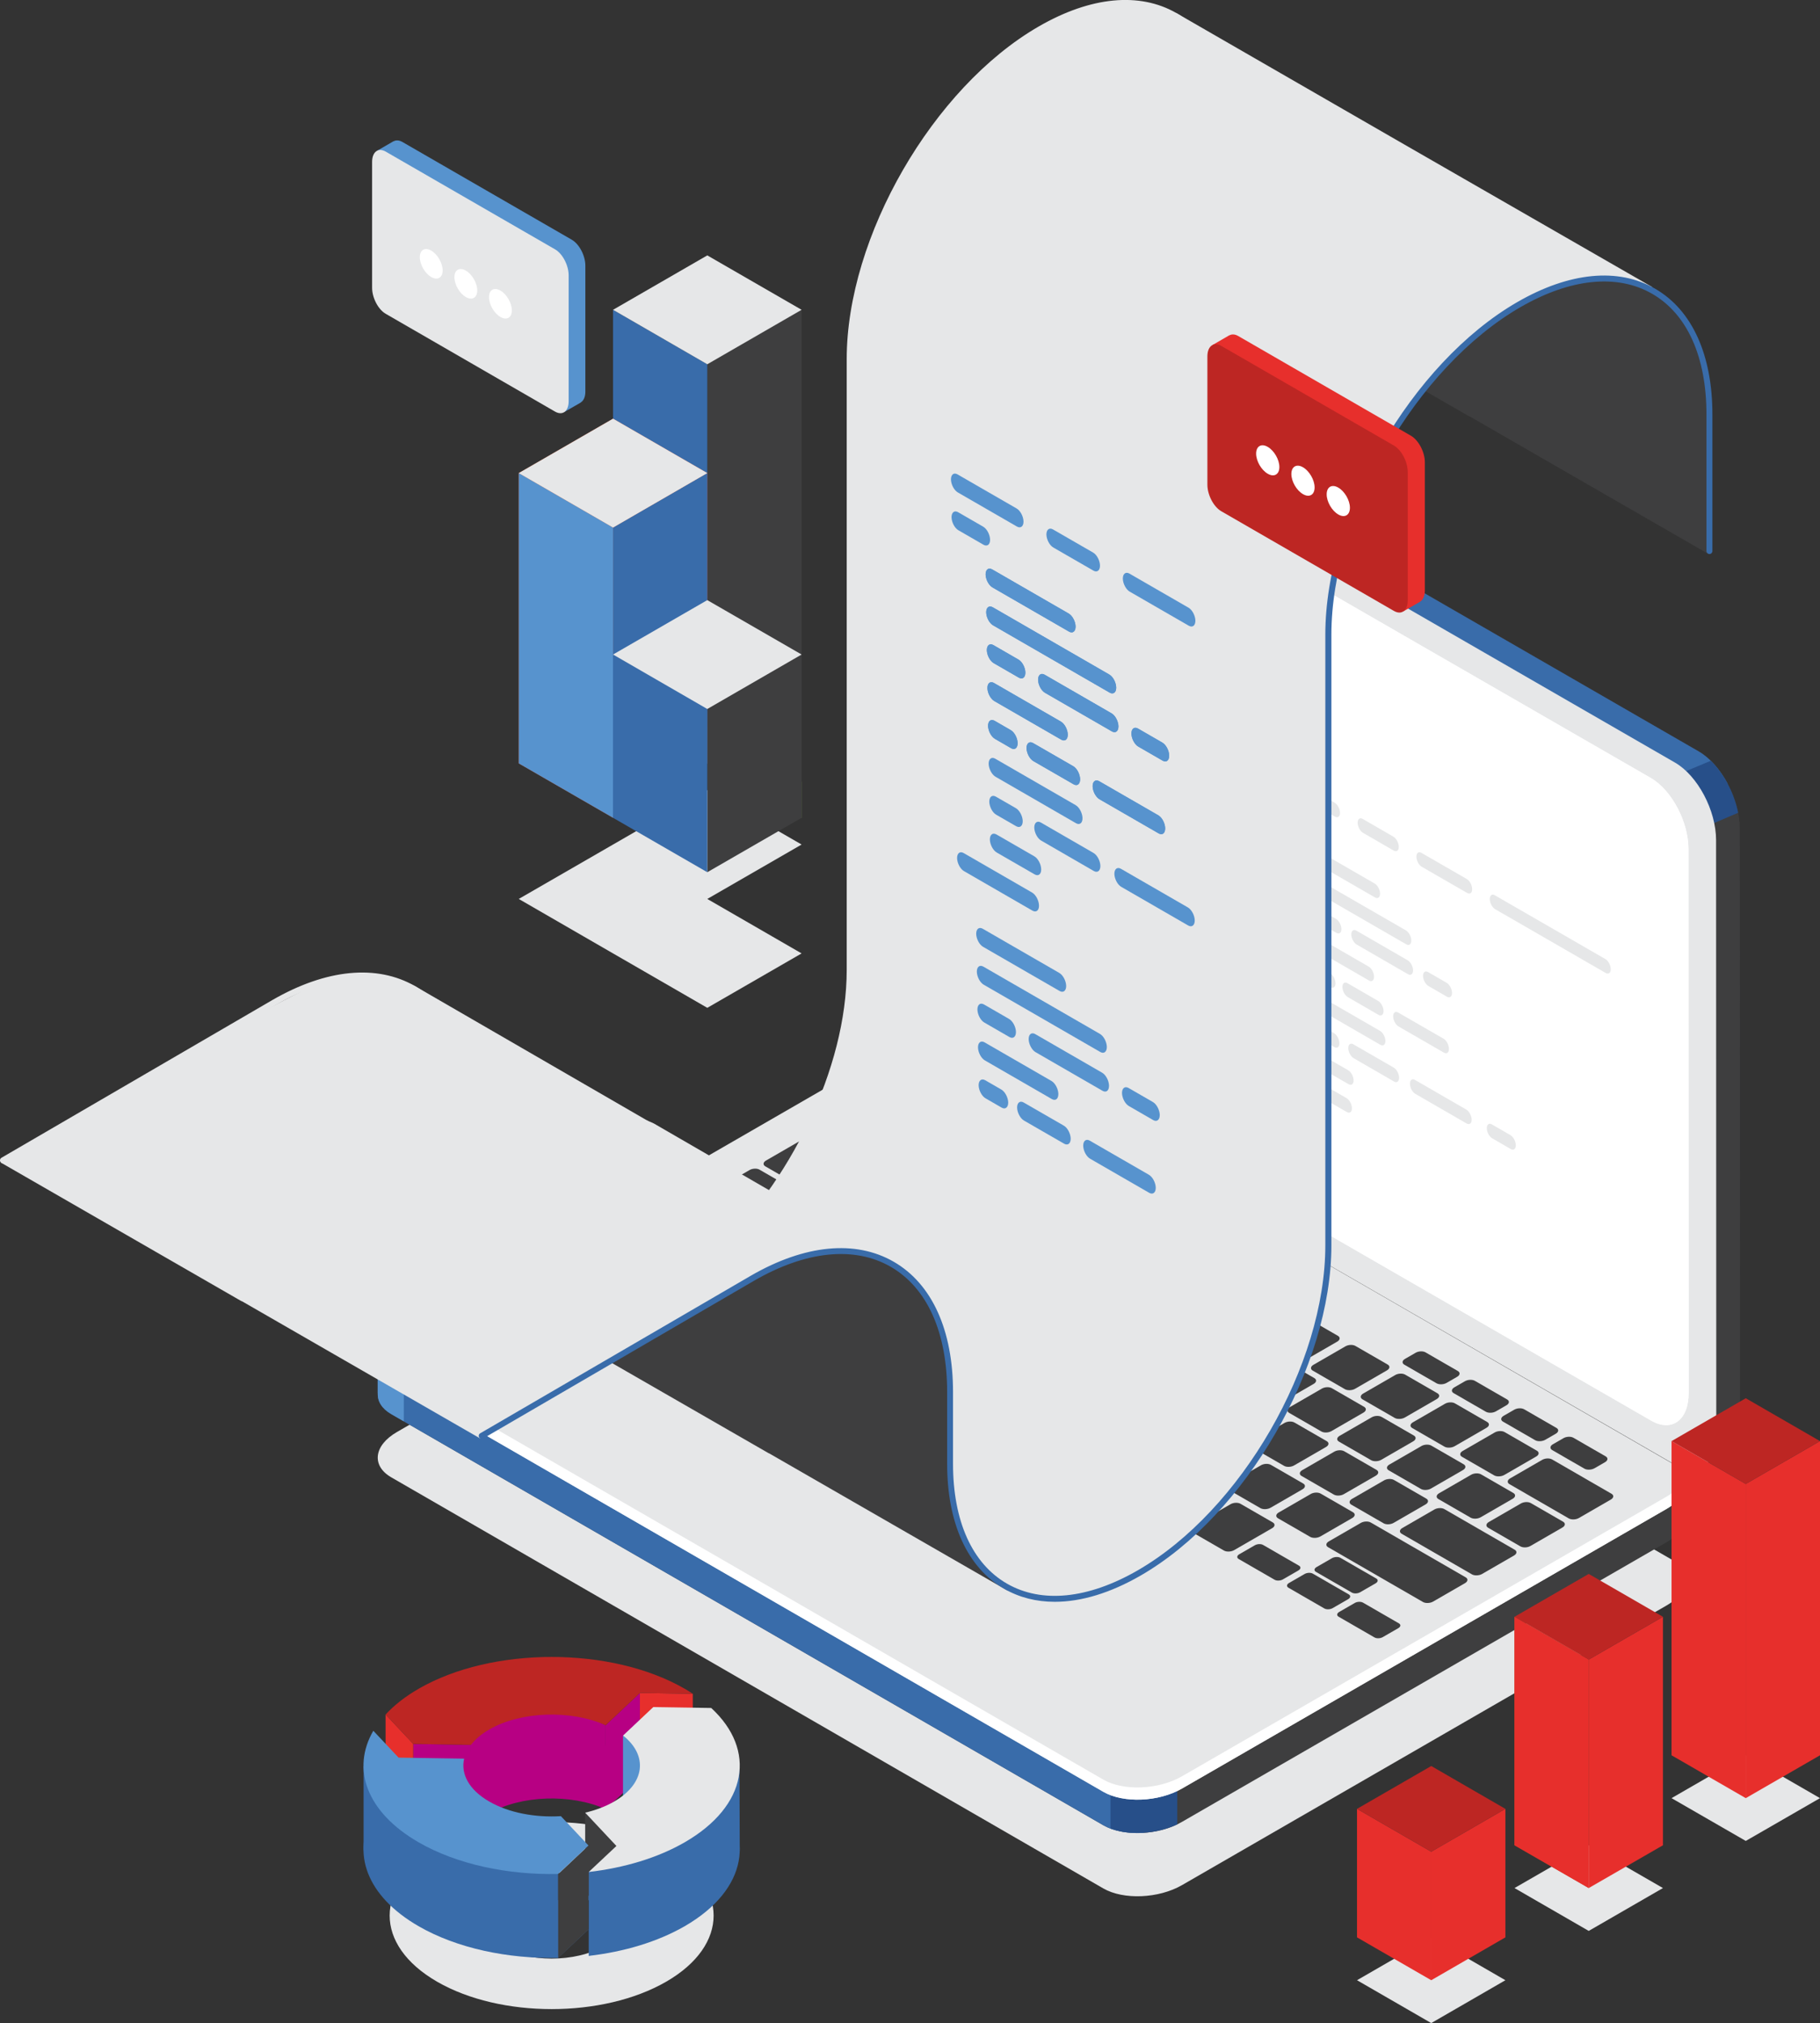<?xml version="1.0" encoding="utf-8"?>
<!-- Generator: Adobe Illustrator 24.0.3, SVG Export Plug-In . SVG Version: 6.00 Build 0)  -->
<svg version="1.1" id="_x2014_ÎÓÈ_x5F_1" xmlns="http://www.w3.org/2000/svg" xmlns:xlink="http://www.w3.org/1999/xlink"
	 x="0px" y="0px" viewBox="0 0 281.97 313.45" style="enable-background:new 0 0 281.97 313.45;" xml:space="preserve">
<rect x="0" y="0" width="281.97" height="313.45" fill="#333333" stroke="none"/>
<style type="text/css">
	.st0{fill:#E6E7E8;}
	.st1{fill:#3E3E3F;}
	.st2{fill:#396CAA;}
	.st3{fill:#95D359;}
	.st4{fill:#C13D1A;}
	.st5{fill:#DB5126;}
	.st6{fill:#EF602E;}
	.st7{fill:#5793CE;}
	.st8{fill:#274F89;}
	.st9{fill:#FFFFFF;}
	.st10{fill:#E72F2C;}
	.st11{fill:#BD2623;}
	.st12{fill:#B70083;}
</style>
<g>
	<g>
		<polygon class="st0" points="109.58,139.28 124.19,130.85 109.58,122.42 94.98,130.85 94.98,130.85 80.37,139.28 94.98,147.72 
			94.98,147.72 109.58,156.15 124.19,147.72 109.58,139.28 		"/>
		<polygon class="st1" points="109.58,118.28 109.58,56.44 124.19,48 124.19,109.85 		"/>
		<polygon class="st2" points="109.58,56.44 94.98,48 94.98,109.85 109.58,118.28 		"/>
		<polygon class="st0" points="124.19,48 109.58,39.57 94.98,48 109.58,56.44 		"/>
	</g>
	<g>
		<polygon class="st3" points="124.19,121.09 109.58,112.66 109.58,118.28 124.19,126.71 		"/>
	</g>
	<g>
		<polygon class="st4" points="94.98,126.71 94.98,81.74 109.58,73.3 109.58,118.28 		"/>
		<polygon class="st5" points="94.98,81.74 80.37,73.3 80.37,118.28 94.98,126.71 		"/>
		<polygon class="st6" points="109.58,73.3 94.98,64.87 80.37,73.3 94.98,81.74 		"/>
		<polygon class="st2" points="94.98,126.71 94.98,81.74 109.58,73.3 109.58,118.28 		"/>
		<polygon class="st7" points="94.98,81.74 80.37,73.3 80.37,118.28 94.98,126.71 		"/>
		<polygon class="st0" points="109.58,73.3 94.98,64.87 80.37,73.3 94.98,81.74 		"/>
	</g>
	<g>
		<polygon class="st1" points="109.58,135.14 109.58,109.85 124.19,101.41 124.19,126.71 		"/>
		<polygon class="st2" points="109.58,109.85 94.98,101.41 94.98,126.71 109.58,135.14 		"/>
		<polygon class="st0" points="124.19,101.41 109.58,92.98 94.98,101.41 109.58,109.85 		"/>
	</g>
</g>
<g>
	<g>
		<path class="st0" d="M170.94,292.59L60.63,228.9c-3.12-1.8-2.73-4.95,0.87-7.03l75.11-43.35c3.6-2.08,9.05-2.31,12.17-0.5
			L259.1,241.7c3.12,1.8,2.73,4.95-0.87,7.03l-75.11,43.35C179.51,294.16,174.06,294.39,170.94,292.59z"/>
		<g>
			<path class="st1" d="M263.18,116.42L151.05,51.74c-1.44-0.83-2.77-0.96-3.84-0.52l0-0.01l-0.18,0.09
				c-0.01,0.01-0.03,0.01-0.04,0.02l-3.65,1.72L147.3,55c0,0.07-0.01,0.14-0.01,0.22l0.03,92.1c0,4.61,2.85,9.99,6.37,12.02
				l109.14,62.96l0.62,5.14l3.99-1.9c1.31-0.77,2.14-2.51,2.14-5l-0.03-92.1C269.55,123.83,266.7,118.45,263.18,116.42z"/>
			<path class="st2" d="M263.18,116.42L151.05,51.74c-1.44-0.83-2.77-0.96-3.84-0.52l0-0.01l-0.18,0.09
				c-0.01,0.01-0.03,0.01-0.04,0.02l-3.65,1.72L147.3,55c0,0.07-0.01,0.14-0.01,0.22l0.02,60.7l51.03,40.32l69.29-34.87
				C266.48,119.24,264.91,117.42,263.18,116.42z"/>
			<path class="st8" d="M265.05,117.87l-10.99,4.62l8.3,6.39l6.93-2.95C268.69,122.91,267.09,119.86,265.05,117.87z"/>
			<path class="st0" d="M259.53,226.95L147.4,162.26c-3.52-2.03-6.37-7.41-6.37-12.02l-0.03-92.1c0-4.61,2.85-6.7,6.37-4.67
				l112.13,64.68c3.52,2.03,6.37,7.41,6.37,12.02l0.03,92.1C265.9,226.88,263.05,228.98,259.53,226.95z"/>
			<path class="st9" d="M255.8,220.1l-104.72-60.38c-3.22-1.86-5.83-6.78-5.83-11l-0.03-84.28c0-4.22,2.61-6.13,5.82-4.28
				l104.72,60.38c3.22,1.86,5.83,6.78,5.83,11l0.03,84.28C261.62,220.04,259.02,221.95,255.8,220.1z"/>
			<path class="st9" d="M255.8,220.1l-104.72-60.38c-3.22-1.86-5.83-6.78-5.83-11l-0.03-84.28c0-4.22,2.61-6.13,5.82-4.28
				l104.72,60.38c3.22,1.86,5.83,6.78,5.83,11l0.03,84.28C261.62,220.04,259.02,221.95,255.8,220.1z"/>
		</g>
		<path class="st1" d="M261.2,229.81l-15.08-1.99l-97.34-56.2c-3.12-1.8-8.57-1.58-12.17,0.5l-68.97,39.81l-9.12-1.2v5.17l0.01,0
			c-0.06,1.2,0.62,2.35,2.09,3.2l110.31,63.69c3.12,1.8,8.57,1.58,12.17-0.5l75.11-43.35c2.03-1.17,3.04-2.68,2.98-4.09l0,0V229.81z
			"/>
		<path class="st2" d="M188.07,194.3l-6.92-3.99h-76.03l-37.48,21.63l-9.12-1.2v5.17l0.01,0c-0.06,1.2,0.62,2.35,2.09,3.2
			l110.31,63.69c1.65,0.95,3.95,1.33,6.28,1.18L188.07,194.3z"/>
		<path class="st7" d="M62.57,211.26l-4.05-0.53v5.17l0.01,0c-0.06,1.2,0.62,2.35,2.09,3.2l1.94,1.12V211.26z"/>
		<path class="st8" d="M172.05,283.3c2.96,1.12,7.19,0.88,10.34-0.64v-11.54h-10.34V283.3z"/>
		<path class="st0" d="M170.94,277.62L60.63,213.93c-3.12-1.8-2.73-4.95,0.87-7.03l75.11-43.35c3.6-2.08,9.05-2.31,12.17-0.5
			l110.31,63.69c3.12,1.8,2.73,4.95-0.87,7.03l-75.11,43.35C179.51,279.19,174.06,279.42,170.94,277.62z"/>
		<path class="st9" d="M258.22,231.87l-75.11,43.35c-3.6,2.08-9.05,2.31-12.17,0.51L60.63,212.04c-1.02-0.59-1.66-1.33-1.94-2.12
			c-0.49,1.48,0.13,2.97,1.94,4.01l110.31,63.69c3.12,1.8,8.57,1.58,12.17-0.5l75.11-43.35c2.42-1.4,3.39-3.28,2.81-4.91
			C260.68,229.93,259.74,230.99,258.22,231.87z"/>
		<g>
			<path class="st1" d="M107.54,192.85l-4.99-2.88c-0.4-0.23-0.35-0.64,0.11-0.9l5.89-3.4c0.46-0.27,1.16-0.3,1.56-0.06l4.99,2.88
				c0.4,0.23,0.35,0.64-0.11,0.9l-5.89,3.4C108.64,193.05,107.94,193.08,107.54,192.85z"/>
			<path class="st1" d="M115.25,197.3l-4.99-2.88c-0.4-0.23-0.35-0.64,0.11-0.9l5.89-3.4c0.46-0.27,1.16-0.3,1.56-0.06l4.99,2.88
				c0.4,0.23,0.35,0.64-0.11,0.9l-5.89,3.4C116.35,197.5,115.65,197.53,115.25,197.3z"/>
			<path class="st1" d="M122.96,201.75l-4.99-2.88c-0.4-0.23-0.35-0.64,0.11-0.9l5.89-3.4c0.46-0.27,1.16-0.3,1.56-0.06l4.99,2.88
				c0.4,0.23,0.35,0.64-0.11,0.9l-5.89,3.4C124.06,201.95,123.36,201.98,122.96,201.75z"/>
			<path class="st1" d="M133.62,198.07l-4.99-2.88c-0.4-0.23-0.35-0.64,0.11-0.9l4.95-2.86c0.46-0.27,1.16-0.3,1.56-0.06l4.99,2.88
				c0.4,0.23,0.35,0.64-0.11,0.9l-4.95,2.86C134.72,198.27,134.02,198.3,133.62,198.07z"/>
			<path class="st1" d="M141.33,202.52l-4.99-2.88c-0.4-0.23-0.35-0.64,0.11-0.9l4.95-2.86c0.46-0.27,1.16-0.3,1.56-0.06l4.99,2.88
				c0.4,0.23,0.35,0.64-0.11,0.9l-4.95,2.86C142.43,202.72,141.73,202.75,141.33,202.52z"/>
			<path class="st1" d="M149.03,206.97l-4.99-2.88c-0.4-0.23-0.35-0.64,0.11-0.9l4.95-2.86c0.46-0.27,1.16-0.3,1.56-0.06l4.99,2.88
				c0.4,0.23,0.35,0.64-0.11,0.9l-4.95,2.86C150.14,207.17,149.44,207.2,149.03,206.97z"/>
			<path class="st1" d="M156.74,211.42l-4.99-2.88c-0.4-0.23-0.35-0.64,0.11-0.9l4.95-2.86c0.46-0.27,1.16-0.3,1.56-0.06l4.99,2.88
				c0.4,0.23,0.35,0.64-0.11,0.9l-4.95,2.86C157.84,211.62,157.14,211.65,156.74,211.42z"/>
			<path class="st1" d="M164.45,215.87l-4.99-2.88c-0.4-0.23-0.35-0.64,0.11-0.9l4.95-2.86c0.46-0.27,1.16-0.3,1.56-0.06l4.99,2.88
				c0.4,0.23,0.35,0.64-0.11,0.9l-4.95,2.86C165.55,216.07,164.85,216.1,164.45,215.87z"/>
			<path class="st1" d="M172.16,220.32l-4.99-2.88c-0.4-0.23-0.35-0.64,0.11-0.9l4.95-2.86c0.46-0.27,1.16-0.3,1.56-0.06l4.99,2.88
				c0.4,0.23,0.35,0.64-0.11,0.9l-4.95,2.86C173.26,220.52,172.56,220.55,172.16,220.32z"/>
			<path class="st1" d="M179.87,224.77l-4.99-2.88c-0.4-0.23-0.35-0.64,0.11-0.9l4.95-2.86c0.46-0.27,1.16-0.3,1.56-0.06l4.99,2.88
				c0.4,0.23,0.35,0.64-0.11,0.9l-4.95,2.86C180.97,224.97,180.27,225,179.87,224.77z"/>
			<path class="st1" d="M187.57,229.22l-4.99-2.88c-0.4-0.23-0.35-0.64,0.11-0.9l4.95-2.86c0.46-0.27,1.16-0.3,1.56-0.06l4.99,2.88
				c0.4,0.23,0.35,0.64-0.11,0.9l-4.95,2.86C188.67,229.42,187.97,229.45,187.57,229.22z"/>
			<path class="st1" d="M195.28,233.67l-4.99-2.88c-0.4-0.23-0.35-0.64,0.11-0.9l4.95-2.86c0.46-0.27,1.16-0.3,1.56-0.06l4.99,2.88
				c0.4,0.23,0.35,0.64-0.11,0.9l-4.95,2.86C196.38,233.87,195.68,233.9,195.28,233.67z"/>
			<path class="st1" d="M202.99,238.12l-4.99-2.88c-0.4-0.23-0.35-0.64,0.11-0.9l4.95-2.86c0.46-0.27,1.16-0.3,1.56-0.06l4.99,2.88
				c0.4,0.23,0.35,0.64-0.11,0.9l-4.95,2.86C204.09,238.32,203.39,238.35,202.99,238.12z"/>
			<path class="st2" d="M144.98,195.96l-4.99-2.88c-0.4-0.23-0.35-0.64,0.11-0.9l4.95-2.86c0.46-0.27,1.16-0.3,1.56-0.06l4.99,2.88
				c0.4,0.23,0.35,0.64-0.11,0.9l-4.95,2.86C146.08,196.17,145.38,196.19,144.98,195.96z"/>
			<path class="st2" d="M137.15,191.45l-4.99-2.88c-0.4-0.23-0.35-0.64,0.11-0.9l4.95-2.86c0.46-0.27,1.16-0.3,1.56-0.06l4.99,2.88
				c0.4,0.23,0.35,0.64-0.11,0.9l-4.95,2.86C138.25,191.65,137.55,191.68,137.15,191.45z"/>
			<path class="st1" d="M129.32,186.92l-10.75-6.21c-0.4-0.23-0.35-0.64,0.11-0.9l4.95-2.86c0.46-0.27,1.16-0.3,1.56-0.06
				l10.75,6.21c0.4,0.23,0.35,0.64-0.11,0.9l-4.95,2.86C130.42,187.13,129.72,187.15,129.32,186.92z"/>
			<path class="st1" d="M134.79,181.42l-8.72-5.04c-0.4-0.23-0.35-0.64,0.11-0.9l4.95-2.86c0.46-0.27,1.16-0.3,1.56-0.06l8.72,5.04
				c0.4,0.23,0.35,0.64-0.11,0.9l-4.95,2.86C135.9,181.62,135.2,181.65,134.79,181.42z"/>
			<path class="st2" d="M152.68,200.41l-4.99-2.88c-0.4-0.23-0.35-0.64,0.11-0.9l4.95-2.86c0.46-0.27,1.16-0.3,1.56-0.06l4.99,2.88
				c0.4,0.23,0.35,0.64-0.11,0.9l-4.95,2.86C153.78,200.62,153.08,200.64,152.68,200.41z"/>
			<path class="st1" d="M160.39,204.86l-4.99-2.88c-0.4-0.23-0.35-0.64,0.11-0.9l4.95-2.86c0.46-0.27,1.16-0.3,1.56-0.06l4.99,2.88
				c0.4,0.23,0.35,0.64-0.11,0.9l-4.95,2.86C161.49,205.07,160.79,205.1,160.39,204.86z"/>
			<path class="st1" d="M168.1,209.31l-4.99-2.88c-0.4-0.23-0.35-0.64,0.11-0.9l4.95-2.86c0.46-0.27,1.16-0.3,1.56-0.06l4.99,2.88
				c0.4,0.23,0.35,0.64-0.11,0.9l-4.95,2.86C169.2,209.52,168.5,209.55,168.1,209.31z"/>
			<path class="st1" d="M175.81,213.76l-4.99-2.88c-0.4-0.23-0.35-0.64,0.11-0.9l4.95-2.86c0.46-0.27,1.16-0.3,1.56-0.06l4.99,2.88
				c0.4,0.23,0.35,0.64-0.11,0.9l-4.95,2.86C176.91,213.97,176.21,214,175.81,213.76z"/>
			<path class="st1" d="M183.51,218.21l-4.99-2.88c-0.4-0.23-0.35-0.64,0.11-0.9l4.95-2.86c0.46-0.27,1.16-0.3,1.56-0.06l4.99,2.88
				c0.4,0.23,0.35,0.64-0.11,0.9l-4.95,2.86C184.62,218.42,183.92,218.45,183.51,218.21z"/>
			<path class="st1" d="M191.22,222.66l-4.99-2.88c-0.4-0.23-0.35-0.64,0.11-0.9l4.95-2.86c0.46-0.27,1.16-0.3,1.56-0.06l4.99,2.88
				c0.4,0.23,0.35,0.64-0.11,0.9l-4.95,2.86C192.32,222.87,191.62,222.9,191.22,222.66z"/>
			<path class="st1" d="M198.93,227.11l-4.99-2.88c-0.4-0.23-0.35-0.64,0.11-0.9l4.95-2.86c0.46-0.27,1.16-0.3,1.56-0.06l4.99,2.88
				c0.4,0.23,0.35,0.64-0.11,0.9l-4.95,2.86C200.03,227.32,199.33,227.35,198.93,227.11z"/>
			<path class="st1" d="M206.64,231.56l-4.99-2.88c-0.4-0.23-0.35-0.64,0.11-0.9l4.95-2.86c0.46-0.27,1.16-0.3,1.56-0.06l4.99,2.88
				c0.4,0.23,0.35,0.64-0.11,0.9l-4.95,2.86C207.74,231.77,207.04,231.8,206.64,231.56z"/>
			<path class="st1" d="M214.35,236.01l-4.99-2.88c-0.4-0.23-0.35-0.64,0.11-0.9l4.95-2.86c0.46-0.27,1.16-0.3,1.56-0.06l4.99,2.88
				c0.4,0.23,0.35,0.64-0.11,0.9l-4.95,2.86C215.45,236.22,214.75,236.25,214.35,236.01z"/>
			<path class="st1" d="M228.05,243.93l-10.89-6.29c-0.4-0.23-0.35-0.64,0.11-0.9l4.95-2.86c0.46-0.27,1.16-0.3,1.56-0.06
				l10.89,6.29c0.4,0.23,0.35,0.64-0.11,0.9l-4.95,2.86C229.15,244.13,228.45,244.16,228.05,243.93z"/>
			<path class="st1" d="M243.05,235.26l-9.19-5.31c-0.4-0.23-0.35-0.64,0.11-0.9l4.95-2.86c0.46-0.27,1.16-0.3,1.56-0.06l9.19,5.31
				c0.4,0.23,0.35,0.64-0.11,0.9l-4.95,2.86C244.16,235.46,243.46,235.49,243.05,235.26z"/>
			<path class="st1" d="M166.18,199.54l-4.99-2.88c-0.4-0.23-0.35-0.64,0.11-0.9l4.95-2.86c0.46-0.27,1.16-0.3,1.56-0.06l4.99,2.88
				c0.4,0.23,0.35,0.64-0.11,0.9l-4.95,2.86C167.28,199.75,166.58,199.77,166.18,199.54z"/>
			<path class="st1" d="M158.28,194.98l-4.99-2.88c-0.4-0.23-0.35-0.64,0.11-0.9l4.95-2.86c0.46-0.27,1.16-0.3,1.56-0.06l4.99,2.88
				c0.4,0.23,0.35,0.64-0.11,0.9l-4.95,2.86C159.38,195.18,158.68,195.21,158.28,194.98z"/>
			<path class="st2" d="M150.38,190.42l-4.99-2.88c-0.4-0.23-0.35-0.64,0.11-0.9l4.95-2.86c0.46-0.27,1.16-0.3,1.56-0.06l4.99,2.88
				c0.4,0.23,0.35,0.64-0.11,0.9l-4.95,2.86C151.48,190.62,150.78,190.65,150.38,190.42z"/>
			<path class="st1" d="M142.48,185.86l-4.99-2.88c-0.4-0.23-0.35-0.64,0.11-0.9l4.95-2.86c0.46-0.27,1.16-0.3,1.56-0.06l4.99,2.88
				c0.4,0.23,0.35,0.64-0.11,0.9l-4.95,2.86C143.58,186.06,142.88,186.09,142.48,185.86z"/>
			<path class="st1" d="M173.89,203.99l-4.99-2.88c-0.4-0.23-0.35-0.64,0.11-0.9l4.95-2.86c0.46-0.27,1.16-0.3,1.56-0.06l4.99,2.88
				c0.4,0.23,0.35,0.64-0.11,0.9l-4.95,2.86C174.99,204.2,174.29,204.22,173.89,203.99z"/>
			<path class="st1" d="M181.6,208.44l-4.99-2.88c-0.4-0.23-0.35-0.64,0.11-0.9l4.95-2.86c0.46-0.27,1.16-0.3,1.56-0.06l4.99,2.88
				c0.4,0.23,0.35,0.64-0.11,0.9l-4.95,2.86C182.7,208.65,182,208.67,181.6,208.44z"/>
			<path class="st1" d="M189.3,212.89l-4.99-2.88c-0.4-0.23-0.35-0.64,0.11-0.9l4.95-2.86c0.46-0.27,1.16-0.3,1.56-0.06l4.99,2.88
				c0.4,0.23,0.35,0.64-0.11,0.9l-4.95,2.86C190.41,213.1,189.71,213.12,189.3,212.89z"/>
			<path class="st1" d="M197.01,217.34l-4.99-2.88c-0.4-0.23-0.35-0.64,0.11-0.9l4.95-2.86c0.46-0.27,1.16-0.3,1.56-0.06l4.99,2.88
				c0.4,0.23,0.35,0.64-0.11,0.9l-4.95,2.86C198.11,217.55,197.41,217.57,197.01,217.34z"/>
			<path class="st1" d="M204.72,221.79l-4.99-2.88c-0.4-0.23-0.35-0.64,0.11-0.9l4.95-2.86c0.46-0.27,1.16-0.3,1.56-0.06l4.99,2.88
				c0.4,0.23,0.35,0.64-0.11,0.9l-4.95,2.86C205.82,222,205.12,222.02,204.72,221.79z"/>
			<path class="st1" d="M212.43,226.24l-4.99-2.88c-0.4-0.23-0.35-0.64,0.11-0.9l4.95-2.86c0.46-0.27,1.16-0.3,1.56-0.06l4.99,2.88
				c0.4,0.23,0.35,0.64-0.11,0.9l-4.95,2.86C213.53,226.45,212.83,226.47,212.43,226.24z"/>
			<path class="st1" d="M220.14,230.69l-4.99-2.88c-0.4-0.23-0.35-0.64,0.11-0.9l4.95-2.86c0.46-0.27,1.16-0.3,1.56-0.06l4.99,2.88
				c0.4,0.23,0.35,0.64-0.11,0.9l-4.95,2.86C221.24,230.9,220.54,230.92,220.14,230.69z"/>
			<path class="st1" d="M227.84,235.14l-4.99-2.88c-0.4-0.23-0.35-0.64,0.11-0.9l4.95-2.86c0.46-0.27,1.16-0.3,1.56-0.06l4.99,2.88
				c0.4,0.23,0.35,0.64-0.11,0.9l-4.95,2.86C228.94,235.35,228.24,235.37,227.84,235.14z"/>
			<path class="st1" d="M235.55,239.59l-4.99-2.88c-0.4-0.23-0.35-0.64,0.11-0.9l4.95-2.86c0.46-0.27,1.16-0.3,1.56-0.06l4.99,2.88
				c0.4,0.23,0.35,0.64-0.11,0.9l-4.95,2.86C236.65,239.8,235.95,239.82,235.55,239.59z"/>
			<path class="st1" d="M162.12,188.54l-4.99-2.88c-0.4-0.23-0.35-0.64,0.11-0.9l4.95-2.86c0.46-0.27,1.16-0.3,1.56-0.06l4.99,2.88
				c0.4,0.23,0.35,0.64-0.11,0.9l-4.95,2.86C163.22,188.74,162.52,188.77,162.12,188.54z"/>
			<path class="st1" d="M154.45,184.11l-4.99-2.88c-0.4-0.23-0.35-0.64,0.11-0.9l4.95-2.86c0.46-0.27,1.16-0.3,1.56-0.06l4.99,2.88
				c0.4,0.23,0.35,0.64-0.11,0.9l-4.95,2.86C155.55,184.31,154.85,184.34,154.45,184.11z"/>
			<path class="st1" d="M146.78,179.68l-4.99-2.88c-0.4-0.23-0.35-0.64,0.11-0.9l4.95-2.86c0.46-0.27,1.16-0.3,1.56-0.06l4.99,2.88
				c0.4,0.23,0.35,0.64-0.11,0.9l-4.95,2.86C147.88,179.88,147.18,179.91,146.78,179.68z"/>
			<path class="st1" d="M139.11,175.25l-4.99-2.88c-0.4-0.23-0.35-0.64,0.11-0.9l4.95-2.86c0.46-0.27,1.16-0.3,1.56-0.06l4.99,2.88
				c0.4,0.23,0.35,0.64-0.11,0.9l-4.95,2.86C140.22,175.45,139.52,175.48,139.11,175.25z"/>
			<path class="st1" d="M147,170.7l-4.99-2.88c-0.4-0.23-0.35-0.64,0.11-0.9l1.63-0.94c0.46-0.27,1.16-0.3,1.56-0.06l4.99,2.88
				c0.4,0.23,0.35,0.64-0.11,0.9l-1.63,0.94C148.1,170.9,147.4,170.93,147,170.7z"/>
			<path class="st1" d="M157.01,176.48l-4.99-2.88c-0.4-0.23-0.35-0.64,0.11-0.9l1.63-0.94c0.46-0.27,1.16-0.3,1.56-0.06l4.99,2.88
				c0.4,0.23,0.35,0.64-0.11,0.9l-1.63,0.94C158.11,176.68,157.41,176.71,157.01,176.48z"/>
			<path class="st1" d="M164.65,180.89l-4.99-2.88c-0.4-0.23-0.35-0.64,0.11-0.9l1.63-0.94c0.46-0.27,1.16-0.3,1.56-0.06l4.99,2.88
				c0.4,0.23,0.35,0.64-0.11,0.9l-1.63,0.94C165.75,181.09,165.05,181.12,164.65,180.89z"/>
			<path class="st1" d="M172.28,185.3l-4.99-2.88c-0.4-0.23-0.35-0.64,0.11-0.9l1.63-0.94c0.46-0.27,1.16-0.3,1.56-0.06l4.99,2.88
				c0.4,0.23,0.35,0.64-0.11,0.9l-1.63,0.94C173.39,185.5,172.69,185.53,172.28,185.3z"/>
			<path class="st1" d="M179.92,189.71l-4.99-2.88c-0.4-0.23-0.35-0.64,0.11-0.9l1.63-0.94c0.46-0.27,1.16-0.3,1.56-0.06l4.99,2.88
				c0.4,0.23,0.35,0.64-0.11,0.9l-1.63,0.94C181.02,189.91,180.32,189.94,179.92,189.71z"/>
			<path class="st1" d="M222.56,214.32l-4.99-2.88c-0.4-0.23-0.35-0.64,0.11-0.9l1.63-0.94c0.46-0.27,1.16-0.3,1.56-0.06l4.99,2.88
				c0.4,0.23,0.35,0.64-0.11,0.9l-1.63,0.94C223.66,214.53,222.96,214.55,222.56,214.32z"/>
			<path class="st1" d="M230.2,218.73l-4.99-2.88c-0.4-0.23-0.35-0.64,0.11-0.9l1.63-0.94c0.46-0.27,1.16-0.3,1.56-0.06l4.99,2.88
				c0.4,0.23,0.35,0.64-0.11,0.9l-1.63,0.94C231.3,218.94,230.6,218.96,230.2,218.73z"/>
			<path class="st1" d="M237.84,223.14l-4.99-2.88c-0.4-0.23-0.35-0.64,0.11-0.9l1.63-0.94c0.46-0.27,1.16-0.3,1.56-0.06l4.99,2.88
				c0.4,0.23,0.35,0.64-0.11,0.9l-1.63,0.94C238.94,223.34,238.24,223.37,237.84,223.14z"/>
			<path class="st1" d="M245.47,227.55l-4.99-2.88c-0.4-0.23-0.35-0.64,0.11-0.9l1.63-0.94c0.46-0.27,1.16-0.3,1.56-0.06l4.99,2.88
				c0.4,0.23,0.35,0.64-0.11,0.9l-1.63,0.94C246.57,227.75,245.87,227.78,245.47,227.55z"/>
			<path class="st1" d="M169.83,192.99l-4.99-2.88c-0.4-0.23-0.35-0.64,0.11-0.9l4.95-2.86c0.46-0.27,1.16-0.3,1.56-0.06l4.99,2.88
				c0.4,0.23,0.35,0.64-0.11,0.9l-4.95,2.86C170.93,193.19,170.23,193.22,169.83,192.99z"/>
			<path class="st1" d="M177.54,197.44l-4.99-2.88c-0.4-0.23-0.35-0.64,0.11-0.9l4.95-2.86c0.46-0.27,1.16-0.3,1.56-0.06l4.99,2.88
				c0.4,0.23,0.35,0.64-0.11,0.9l-4.95,2.86C178.64,197.64,177.94,197.67,177.54,197.44z"/>
			<path class="st1" d="M185.25,201.89l-4.99-2.88c-0.4-0.23-0.35-0.64,0.11-0.9l4.95-2.86c0.46-0.27,1.16-0.3,1.56-0.06l4.99,2.88
				c0.4,0.23,0.35,0.64-0.11,0.9l-4.95,2.86C186.35,202.09,185.65,202.12,185.25,201.89z"/>
			<path class="st1" d="M192.95,206.34l-4.99-2.88c-0.4-0.23-0.35-0.64,0.11-0.9l4.95-2.86c0.46-0.27,1.16-0.3,1.56-0.06l4.99,2.88
				c0.4,0.23,0.35,0.64-0.11,0.9l-4.95,2.86C194.05,206.54,193.35,206.57,192.95,206.34z"/>
			<path class="st1" d="M200.66,210.79l-4.99-2.88c-0.4-0.23-0.35-0.64,0.11-0.9l4.95-2.86c0.46-0.27,1.16-0.3,1.56-0.06l4.99,2.88
				c0.4,0.23,0.35,0.64-0.11,0.9l-4.95,2.86C201.76,210.99,201.06,211.02,200.66,210.79z"/>
			<path class="st1" d="M208.37,215.24l-4.99-2.88c-0.4-0.23-0.35-0.64,0.11-0.9l4.95-2.86c0.46-0.27,1.16-0.3,1.56-0.06l4.99,2.88
				c0.4,0.23,0.35,0.64-0.11,0.9l-4.95,2.86C209.47,215.44,208.77,215.47,208.37,215.24z"/>
			<path class="st1" d="M216.08,219.69l-4.99-2.88c-0.4-0.23-0.35-0.64,0.11-0.9l4.95-2.86c0.46-0.27,1.16-0.3,1.56-0.06l4.99,2.88
				c0.4,0.23,0.35,0.64-0.11,0.9l-4.95,2.86C217.18,219.89,216.48,219.92,216.08,219.69z"/>
			<path class="st1" d="M223.79,224.14l-4.99-2.88c-0.4-0.23-0.35-0.64,0.11-0.9l4.95-2.86c0.46-0.27,1.16-0.3,1.56-0.06l4.99,2.88
				c0.4,0.23,0.35,0.64-0.11,0.9l-4.95,2.86C224.89,224.34,224.19,224.37,223.79,224.14z"/>
			<path class="st1" d="M231.49,228.59l-4.99-2.88c-0.4-0.23-0.35-0.64,0.11-0.9l4.95-2.86c0.46-0.27,1.16-0.3,1.56-0.06l4.99,2.88
				c0.4,0.23,0.35,0.64-0.11,0.9l-4.95,2.86C232.59,228.79,231.89,228.82,231.49,228.59z"/>
			<path class="st1" d="M125.76,193.54l-14.7-8.49c-0.4-0.23-0.35-0.64,0.11-0.9l4.95-2.86c0.46-0.27,1.16-0.3,1.56-0.06l14.7,8.49
				c0.4,0.23,0.35,0.64-0.11,0.9l-4.95,2.86C126.86,193.74,126.16,193.77,125.76,193.54z"/>
			<path class="st1" d="M220.46,248.21l-14.7-8.49c-0.4-0.23-0.35-0.64,0.11-0.9l4.95-2.86c0.46-0.27,1.16-0.3,1.56-0.06l14.7,8.49
				c0.4,0.23,0.35,0.64-0.11,0.9l-4.95,2.86C221.56,248.41,220.86,248.44,220.46,248.21z"/>
			<path class="st1" d="M189.63,240.24l-4.99-2.88c-0.4-0.23-0.35-0.64,0.11-0.9l5.89-3.4c0.46-0.27,1.16-0.3,1.56-0.06l4.99,2.88
				c0.4,0.23,0.35,0.64-0.11,0.9l-5.89,3.4C190.73,240.44,190.03,240.47,189.63,240.24z"/>
			<path class="st1" d="M133.66,207.92l-7.98-4.61c-0.4-0.23-0.35-0.64,0.11-0.9l5.89-3.4c0.46-0.27,1.16-0.3,1.56-0.06l7.98,4.61
				c0.4,0.23,0.35,0.64-0.11,0.9l-5.89,3.4C134.76,208.12,134.06,208.15,133.66,207.92z"/>
			<path class="st1" d="M182.2,235.95l-7.98-4.61c-0.4-0.23-0.35-0.64,0.11-0.9l5.89-3.4c0.46-0.27,1.16-0.3,1.56-0.06l7.98,4.61
				c0.4,0.23,0.35,0.64-0.11,0.9l-5.89,3.4C183.31,236.15,182.61,236.18,182.2,235.95z"/>
			<path class="st1" d="M144.78,214.34l-7.98-4.61c-0.4-0.23-0.35-0.64,0.11-0.9l5.89-3.4c0.46-0.27,1.16-0.3,1.56-0.06l7.98,4.61
				c0.4,0.23,0.35,0.64-0.11,0.9l-5.89,3.4C145.88,214.55,145.18,214.57,144.78,214.34z"/>
			<path class="st1" d="M144.42,205.4l34.7,20.04c0.43,0.25,0.43,0.65,0,0.9l-6.01,3.47c-0.43,0.25-1.13,0.25-1.56,0l-34.7-20.04
				L144.42,205.4z"/>
			<path class="st1" d="M211.17,248.31l5.56,3.21c0.33,0.19,0.29,0.52-0.09,0.74l-2.41,1.39c-0.38,0.22-0.95,0.24-1.28,0.05
				l-5.56-3.21c-0.33-0.19-0.29-0.52,0.09-0.74l2.41-1.39C210.27,248.14,210.84,248.12,211.17,248.31z"/>
			<path class="st1" d="M203.4,243.82l5.56,3.21c0.33,0.19,0.29,0.52-0.09,0.74l-2.41,1.39c-0.38,0.22-0.95,0.24-1.28,0.05
				l-5.56-3.21c-0.33-0.19-0.29-0.52,0.09-0.74l2.41-1.39C202.5,243.65,203.07,243.63,203.4,243.82z"/>
			<path class="st1" d="M195.69,239.37l5.56,3.21c0.33,0.19,0.29,0.52-0.09,0.74l-2.41,1.39c-0.38,0.22-0.95,0.24-1.28,0.05
				l-5.56-3.21c-0.33-0.19-0.29-0.52,0.09-0.74l2.41-1.39C194.79,239.2,195.37,239.18,195.69,239.37z"/>
			<path class="st1" d="M207.66,241.36l5.56,3.21c0.33,0.19,0.29,0.52-0.09,0.74l-2.41,1.39c-0.38,0.22-0.95,0.24-1.28,0.05
				l-5.56-3.21c-0.33-0.19-0.29-0.52,0.09-0.74l2.41-1.39C206.76,241.2,207.33,241.17,207.66,241.36z"/>
		</g>
	</g>
	<g>
		<g>
			<path class="st0" d="M215.93,131.79l-4.77-2.76c-0.44-0.26-0.81-0.95-0.82-1.54l0,0c-0.01-0.59,0.34-0.87,0.78-0.61l4.77,2.76
				c0.44,0.26,0.81,0.95,0.82,1.54l0,0C216.73,131.77,216.38,132.04,215.93,131.79z"/>
			<path class="st0" d="M227.3,138.35l-7.04-4.06c-0.44-0.26-0.81-0.95-0.82-1.54l0,0c-0.01-0.59,0.34-0.87,0.78-0.61l7.04,4.06
				c0.44,0.26,0.81,0.95,0.82,1.54l0,0C228.1,138.33,227.75,138.61,227.3,138.35z"/>
			<path class="st0" d="M213.57,157.24l-4.77-2.76c-0.44-0.26-0.81-0.95-0.82-1.54l0,0c-0.01-0.59,0.34-0.87,0.78-0.61l4.77,2.76
				c0.44,0.26,0.81,0.95,0.82,1.54l0,0C214.36,157.22,214.01,157.5,213.57,157.24z"/>
			<path class="st0" d="M223.7,163.09l-7.04-4.06c-0.44-0.26-0.81-0.95-0.82-1.54l0,0c-0.01-0.59,0.34-0.87,0.78-0.61l7.04,4.06
				c0.44,0.26,0.81,0.95,0.82,1.54l0,0C224.5,163.07,224.15,163.35,223.7,163.09z"/>
			<path class="st0" d="M202.84,128.7l-2.98-1.72c-0.44-0.26-0.81-0.95-0.82-1.54l0,0c-0.01-0.59,0.34-0.87,0.78-0.61l2.98,1.72
				c0.44,0.26,0.81,0.95,0.82,1.54l0,0C203.64,128.68,203.29,128.95,202.84,128.7z"/>
			<path class="st0" d="M213.03,139.05l-9.11-5.26c-0.44-0.26-0.81-0.95-0.82-1.54l0,0c-0.01-0.59,0.34-0.87,0.78-0.61l9.11,5.26
				c0.44,0.26,0.81,0.95,0.82,1.54l0,0C213.82,139.03,213.47,139.3,213.03,139.05z"/>
			<path class="st0" d="M207.04,144.53l-2.98-1.72c-0.44-0.26-0.81-0.95-0.82-1.54l0,0c-0.01-0.59,0.34-0.87,0.78-0.61l2.98,1.72
				c0.44,0.26,0.81,0.95,0.82,1.54l0,0C207.84,144.51,207.49,144.79,207.04,144.53z"/>
			<path class="st0" d="M227.22,174.07l-7.96-4.6c-0.44-0.26-0.81-0.95-0.82-1.54l0,0c-0.01-0.59,0.34-0.87,0.78-0.61l7.96,4.6
				c0.44,0.26,0.81,0.95,0.82,1.54l0,0C228.02,174.05,227.67,174.32,227.22,174.07z"/>
			<path class="st0" d="M206.12,152.94l-1.91-1.11c-0.44-0.26-0.81-0.95-0.82-1.54l0,0c-0.01-0.59,0.34-0.87,0.78-0.61l1.91,1.11
				c0.44,0.26,0.81,0.95,0.82,1.54l0,0C206.92,152.92,206.56,153.2,206.12,152.94z"/>
			<path class="st0" d="M206.73,162.23l-2.38-1.37c-0.44-0.26-0.81-0.95-0.82-1.54l0,0c-0.01-0.59,0.34-0.87,0.78-0.61l2.38,1.37
				c0.44,0.26,0.81,0.95,0.82,1.54l0,0C207.53,162.22,207.17,162.49,206.73,162.23z"/>
			<path class="st0" d="M215.98,167.57l-6.27-3.62c-0.44-0.26-0.81-0.95-0.82-1.54l0,0c-0.01-0.59,0.34-0.87,0.78-0.61l6.27,3.62
				c0.44,0.26,0.81,0.95,0.82,1.54l0,0C216.77,167.55,216.42,167.83,215.98,167.57z"/>
			<path class="st0" d="M208.93,167.98l-4.51-2.6c-0.44-0.26-0.81-0.95-0.82-1.54l0,0c-0.01-0.59,0.34-0.87,0.78-0.61l4.51,2.6
				c0.44,0.26,0.81,0.95,0.82,1.54l0,0C209.73,167.96,209.38,168.23,208.93,167.98z"/>
			<path class="st0" d="M234.06,178.03l-2.89-1.67c-0.44-0.26-0.81-0.95-0.82-1.54l0,0c-0.01-0.59,0.34-0.87,0.78-0.61l2.89,1.67
				c0.44,0.26,0.81,0.95,0.82,1.54l0,0C234.86,178.01,234.5,178.29,234.06,178.03z"/>
			<path class="st0" d="M218.14,150.94l-7.96-4.6c-0.44-0.26-0.81-0.95-0.82-1.54l0,0c-0.01-0.59,0.34-0.87,0.78-0.61l7.96,4.6
				c0.44,0.26,0.81,0.95,0.82,1.54l0,0C218.93,150.92,218.58,151.19,218.14,150.94z"/>
			<path class="st0" d="M217.87,146.31l-13.88-8.01c-0.44-0.26-0.81-0.95-0.82-1.54l0,0c-0.01-0.59,0.34-0.87,0.78-0.61l13.88,8.01
				c0.44,0.26,0.81,0.95,0.82,1.54l0,0C218.66,146.3,218.31,146.57,217.87,146.31z"/>
			<path class="st0" d="M212.1,151.92l-7.96-4.6c-0.44-0.26-0.81-0.95-0.82-1.54l0,0c-0.01-0.59,0.34-0.87,0.78-0.61l7.96,4.6
				c0.44,0.26,0.81,0.95,0.82,1.54l0,0C212.89,151.9,212.54,152.18,212.1,151.92z"/>
			<path class="st0" d="M224.18,154.43l-2.89-1.67c-0.44-0.26-0.81-0.95-0.82-1.54l0,0c-0.01-0.59,0.34-0.87,0.78-0.61l2.89,1.67
				c0.44,0.26,0.81,0.95,0.82,1.54l0,0C224.97,154.41,224.62,154.68,224.18,154.43z"/>
			<path class="st0" d="M248.77,150.75l-17.14-9.89c-0.44-0.26-0.81-0.95-0.82-1.54l0,0c-0.01-0.59,0.34-0.87,0.78-0.61l17.14,9.89
				c0.44,0.26,0.81,0.95,0.82,1.54l0,0C249.57,150.73,249.22,151,248.77,150.75z"/>
			<path class="st0" d="M213.86,161.88l-9.57-5.53c-0.44-0.26-0.81-0.95-0.82-1.54l0,0c-0.01-0.59,0.34-0.87,0.78-0.61l9.57,5.53
				c0.44,0.26,0.81,0.95,0.82,1.54l0,0C214.65,161.86,214.3,162.13,213.86,161.88z"/>
			<path class="st0" d="M206.83,126.53l-7.04-4.06c-0.44-0.26-0.81-0.95-0.82-1.54l0,0c-0.01-0.59,0.34-0.87,0.78-0.61l7.04,4.06
				c0.44,0.26,0.81,0.95,0.82,1.54l0,0C207.62,126.51,207.27,126.78,206.83,126.53z"/>
			<path class="st0" d="M208.67,172.3l-8.15-4.71c-0.44-0.26-0.81-0.95-0.82-1.54l0,0c-0.01-0.59,0.34-0.87,0.78-0.61l8.15,4.71
				c0.44,0.26,0.81,0.95,0.82,1.54l0,0C209.47,172.28,209.11,172.55,208.67,172.3z"/>
		</g>
	</g>
</g>
<g>
	<g>
		<path class="st0" d="M0.23,179.38l41.99-24.45c8.32-4.8,16.16-5.56,22.09-2.14c5.92,3.42,9.19,10.6,9.19,20.2v3.08
			c-0.3,0.2-0.61,0.4-0.93,0.59v-3.67c0-9.26-3.1-16.15-8.73-19.4c-5.63-3.25-13.14-2.49-21.16,2.14L0.69,180.18
			c-0.22,0.13-0.5,0.05-0.63-0.17C-0.07,179.79,0.01,179.51,0.23,179.38z"/>
		<path class="st0" d="M131.18,150.26V55.63c0-18.94,13.35-42.06,29.75-51.53c8.03-4.64,15.61-5.37,21.34-2.07
			c5.72,3.3,8.88,10.23,8.88,19.51v6.6c-0.31,0.31-0.62,0.62-0.93,0.93v-7.52c0-8.93-2.99-15.58-8.41-18.71
			c-5.43-3.13-12.67-2.4-20.41,2.07c-16.15,9.32-29.29,32.08-29.29,50.73v94.63c0,15.7-9.24,34.28-21.77,45.46c0-0.41,0-0.83,0-1.24
			C122.37,183.42,131.18,165.47,131.18,150.26z"/>
		<path class="st1" d="M191.14,31.04L191.14,31.04c1.52-1.44,8.61-7.7,18.96-9.28c11.72-1.79,16.56,11.91,16.56,11.91
			s1.36,7.12,1.31,11.33c-0.05,4.21-0.35,19.51-0.35,19.51l-37.14-21.4l0-0.01c-0.15-0.08-0.26-0.23-0.26-0.41V31.84
			C190.53,31.53,190.83,31.35,191.14,31.04z"/>
	</g>
	<g>
		<g>
			<path class="st0" d="M217.47,22.33l-35.21-20.3l0.14,0.51c-5.43-3.5-13.63-3.88-24.6,4.16c-21.79,15.98-24.4,38.22-25.52,42.39
				c-1.11,4.17-0.65,30.58-0.65,30.58s-0.07,63.69-0.15,71.1c-0.07,7.41-2.23,15.72-6.39,24.69c-4.16,8.97-14.85,19.86-14.85,19.86
				v12.96c1.71,14.02,7.66,17.29,16.52,18.08c7.15,0.64,14.77-4.52,20.86-10.15c-0.22,0.23-0.37,0.38-0.37,0.38v12.96
				c1.71,14.02,7.66,17.29,16.52,18.08c8.86,0.8,18.44-7.32,24.94-14.19c6.49-6.87,11.97-17.36,15.01-26.82
				c3.04-9.46,2.03-21.69,2.03-21.69s0.07-69.62,0.15-83.35c0.07-13.73,0.51-11.33,5.01-25.13c4.5-13.8,16.44-23.46,16.44-23.46
				L256,44.49L217.47,22.33z"/>
			<path class="st1" d="M156.18,246.49c-0.48-0.66-6.76-4.86-8.35-12.27c-0.89-4.12-0.8-10.39-0.8-10.39s0.03-3.48,0.11-6.65
				c0.07-0.06,0.14-0.12,0.21-0.18c0-0.41,0-0.83,0-1.24c-0.06,0.05-0.12,0.1-0.17,0.15c0.02-0.71,0.05-1.39,0.08-1.96
				c0.18-3.29-2.25-10.31-2.25-10.31s-3.45-9.41-13.73-9.77c-9.12-0.32-18.73,6.24-20.77,7.72v-4.25c-0.14,0.09-0.28,0.18-0.42,0.27
				c0.01-0.57,0.02-1.15,0.04-1.72c0.07-0.06,0.14-0.12,0.21-0.18c0-0.41,0-0.83,0-1.24c-0.06,0.05-0.12,0.1-0.17,0.15
				c0.02-0.71,0.05-1.39,0.08-1.96c0.18-3.29-2.25-10.31-2.25-10.31s-3.45-9.41-13.73-9.77c-9.12-0.32-18.73,6.24-20.77,7.72v-4.25
				c-0.3,0.2-0.61,0.4-0.93,0.59v7.44c0,9.01,3,15.78,8.45,19.14l0.02,0.03l0.19,0.11c0.05,0.03,0.1,0.07,0.15,0.1
				c0.03,0.02,0.07,0.03,0.1,0.05l37.68,21.69c-0.01-0.01-0.03-0.04-0.05-0.05L156.18,246.49z"/>
			<g>
				<path class="st0" d="M101.32,174.08c0,0-0.28-0.15-0.78-0.35c-0.15-0.07-0.3-0.16-0.46-0.23l-35.78-20.71
					c0,0-6.57-3.45-14.52-0.54c-7.95,2.91-49.61,27.9-49.61,27.9l37.22,21.44l0.01,0c0.03,0.02,0.07,0.02,0.1,0.03l36.91,21.26
					c0,0,20.88-12.94,35.32-21.28l0.93-0.53c5.91-3.4,10.6-5.93,12.07-6.32c8.91-2.36,15.1,0.52,16.72,1.4L101.32,174.08z"/>
				<path class="st0" d="M139.44,196.14l0.43,0.25C139.87,196.39,139.71,196.29,139.44,196.14z"/>
			</g>
		</g>
		<path class="st1" d="M228.15,52.33L228.15,52.33c1.52-1.44,8.61-7.7,18.96-9.28c11.72-1.79,16.56,11.91,16.56,11.91
			s1.36,7.12,1.31,11.33c-0.05,4.21-0.35,19.51-0.35,19.51l-37.14-21.4l0-0.01c-0.15-0.08-0.26-0.23-0.26-0.41V53.13
			C227.54,52.82,227.85,52.64,228.15,52.33z"/>
		<g>
			<path class="st2" d="M163.42,248.18c4.1,0,8.63-1.37,13.32-4.08c16.29-9.4,29.53-32.35,29.53-51.15V98.32
				c0-18.65,13.14-41.4,29.29-50.73c7.74-4.46,14.98-5.2,20.41-2.07c5.43,3.13,8.41,9.78,8.41,18.71v21.15
				c0,0.26,0.21,0.46,0.46,0.46c0.26,0,0.46-0.21,0.46-0.46V64.24c0-9.28-3.15-16.21-8.88-19.51c-5.73-3.31-13.3-2.57-21.34,2.07
				c-16.4,9.47-29.75,32.59-29.75,51.53v94.63c0,18.51-13.04,41.1-29.07,50.35c-7.68,4.43-14.87,5.16-20.26,2.05
				c-5.39-3.11-8.35-9.7-8.35-18.57v-11.1c0-9.6-3.26-16.78-9.19-20.2c-5.93-3.42-13.77-2.66-22.09,2.14L74.4,222.07
				c-0.22,0.13-0.3,0.41-0.17,0.63c0.13,0.22,0.41,0.29,0.63,0.17l41.99-24.45c8.02-4.63,15.54-5.39,21.16-2.14
				c5.63,3.25,8.73,10.14,8.73,19.4v11.1c0,9.21,3.13,16.09,8.81,19.37C157.9,247.51,160.55,248.18,163.42,248.18z"/>
		</g>
	</g>
	<path class="st7" d="M166.32,121.51l-6.21-3.58c-0.58-0.33-1.05-1.23-1.07-2l0,0c-0.01-0.77,0.44-1.13,1.02-0.8l6.21,3.58
		c0.58,0.33,1.05,1.23,1.07,2l0,0C167.35,121.49,166.9,121.85,166.32,121.51z"/>
	<path class="st7" d="M179.5,129.12l-9.15-5.28c-0.58-0.33-1.05-1.23-1.07-2l0,0c-0.01-0.77,0.44-1.13,1.02-0.8l9.15,5.28
		c0.58,0.33,1.05,1.23,1.07,2l0,0C180.53,129.1,180.08,129.46,179.5,129.12z"/>
	<path class="st7" d="M165.62,97.86l-11.85-6.84c-0.58-0.33-1.05-1.23-1.07-2l0,0c-0.01-0.77,0.44-1.13,1.02-0.8l11.85,6.84
		c0.58,0.33,1.05,1.23,1.07,2l0,0C166.65,97.83,166.19,98.19,165.62,97.86z"/>
	<path class="st7" d="M157.84,104.99l-3.88-2.24c-0.58-0.33-1.05-1.23-1.07-2l0,0c-0.01-0.77,0.44-1.13,1.02-0.8l3.88,2.24
		c0.58,0.33,1.05,1.23,1.07,2l0,0C158.87,104.97,158.41,105.32,157.84,104.99z"/>
	<path class="st7" d="M156.64,115.92l-2.49-1.44c-0.58-0.33-1.05-1.23-1.07-2l0,0c-0.01-0.77,0.44-1.13,1.02-0.8l2.49,1.44
		c0.58,0.33,1.05,1.23,1.07,2l0,0C157.67,115.9,157.21,116.26,156.64,115.92z"/>
	<path class="st7" d="M172.26,113.32l-10.36-5.98c-0.58-0.33-1.05-1.23-1.07-2l0,0c-0.01-0.77,0.44-1.13,1.02-0.8l10.36,5.98
		c0.58,0.33,1.05,1.23,1.07,2l0,0C173.29,113.29,172.84,113.65,172.26,113.32z"/>
	<path class="st7" d="M171.91,107.31l-18.05-10.42c-0.58-0.33-1.05-1.23-1.07-2l0,0c-0.01-0.77,0.44-1.13,1.02-0.8l18.05,10.42
		c0.58,0.33,1.05,1.23,1.07,2l0,0C172.95,107.28,172.49,107.64,171.91,107.31z"/>
	<path class="st7" d="M164.41,114.6l-10.36-5.98c-0.58-0.33-1.05-1.23-1.07-2l0,0c-0.01-0.77,0.44-1.13,1.02-0.8l10.36,5.98
		c0.58,0.33,1.05,1.23,1.07,2l0,0C165.44,114.57,164.99,114.93,164.41,114.6z"/>
	<path class="st7" d="M180.12,117.85l-3.76-2.17c-0.58-0.33-1.05-1.23-1.07-2l0,0c-0.01-0.77,0.44-1.13,1.02-0.8l3.76,2.17
		c0.58,0.33,1.05,1.23,1.07,2l0,0C181.15,117.83,180.69,118.19,180.12,117.85z"/>
	<g>
		<path class="st7" d="M169.4,88.41l-6.21-3.58c-0.58-0.33-1.05-1.23-1.07-2l0,0c-0.01-0.77,0.44-1.13,1.02-0.8l6.21,3.58
			c0.58,0.33,1.05,1.23,1.07,2l0,0C170.43,88.39,169.97,88.74,169.4,88.41z"/>
		<path class="st7" d="M184.18,96.95l-9.15-5.28c-0.58-0.33-1.05-1.23-1.07-2l0,0c-0.01-0.77,0.44-1.13,1.02-0.8l9.15,5.28
			c0.58,0.33,1.05,1.23,1.07,2l0,0C185.21,96.92,184.76,97.28,184.18,96.95z"/>
		<path class="st7" d="M166.32,121.51l-6.21-3.58c-0.58-0.33-1.05-1.23-1.07-2l0,0c-0.01-0.77,0.44-1.13,1.02-0.8l6.21,3.58
			c0.58,0.33,1.05,1.23,1.07,2l0,0C167.35,121.49,166.9,121.85,166.32,121.51z"/>
		<path class="st7" d="M179.5,129.12l-9.15-5.28c-0.58-0.33-1.05-1.23-1.07-2l0,0c-0.01-0.77,0.44-1.13,1.02-0.8l9.15,5.28
			c0.58,0.33,1.05,1.23,1.07,2l0,0C180.53,129.1,180.08,129.46,179.5,129.12z"/>
		<path class="st7" d="M152.37,84.4l-3.88-2.24c-0.58-0.33-1.05-1.23-1.07-2l0,0c-0.01-0.77,0.44-1.13,1.02-0.8l3.88,2.24
			c0.58,0.33,1.05,1.23,1.07,2l0,0C153.41,84.37,152.95,84.73,152.37,84.4z"/>
		<path class="st7" d="M165.62,97.86l-11.85-6.84c-0.58-0.33-1.05-1.23-1.07-2l0,0c-0.01-0.77,0.44-1.13,1.02-0.8l11.85,6.84
			c0.58,0.33,1.05,1.23,1.07,2l0,0C166.65,97.83,166.19,98.19,165.62,97.86z"/>
		<path class="st7" d="M157.84,104.99l-3.88-2.24c-0.58-0.33-1.05-1.23-1.07-2l0,0c-0.01-0.77,0.44-1.13,1.02-0.8l3.88,2.24
			c0.58,0.33,1.05,1.23,1.07,2l0,0C158.87,104.97,158.41,105.32,157.84,104.99z"/>
		<path class="st7" d="M184.08,143.39l-10.36-5.98c-0.58-0.33-1.05-1.23-1.07-2l0,0c-0.01-0.77,0.44-1.13,1.02-0.8l10.36,5.98
			c0.58,0.33,1.05,1.23,1.07,2l0,0C185.11,143.37,184.65,143.72,184.08,143.39z"/>
		<path class="st7" d="M156.64,115.92l-2.49-1.44c-0.58-0.33-1.05-1.23-1.07-2l0,0c-0.01-0.77,0.44-1.13,1.02-0.8l2.49,1.44
			c0.58,0.33,1.05,1.23,1.07,2l0,0C157.67,115.9,157.21,116.26,156.64,115.92z"/>
		<path class="st7" d="M157.43,128.01l-3.09-1.78c-0.58-0.33-1.05-1.23-1.07-2l0,0c-0.01-0.77,0.44-1.13,1.02-0.8l3.09,1.78
			c0.58,0.33,1.05,1.23,1.07,2l0,0C158.46,127.98,158.01,128.34,157.43,128.01z"/>
		<path class="st7" d="M169.46,134.95l-8.15-4.71c-0.58-0.33-1.05-1.23-1.07-2l0,0c-0.01-0.77,0.44-1.13,1.02-0.8l8.15,4.71
			c0.58,0.33,1.05,1.23,1.07,2l0,0C170.49,134.93,170.03,135.28,169.46,134.95z"/>
		<path class="st7" d="M160.29,135.47l-5.86-3.38c-0.58-0.33-1.05-1.23-1.07-2l0,0c-0.01-0.77,0.44-1.13,1.02-0.8l5.86,3.38
			c0.58,0.33,1.05,1.23,1.07,2l0,0C161.33,135.45,160.87,135.81,160.29,135.47z"/>
		<path class="st7" d="M172.26,113.32l-10.36-5.98c-0.58-0.33-1.05-1.23-1.07-2l0,0c-0.01-0.77,0.44-1.13,1.02-0.8l10.36,5.98
			c0.58,0.33,1.05,1.23,1.07,2l0,0C173.29,113.29,172.84,113.65,172.26,113.32z"/>
		<path class="st7" d="M171.91,107.31l-18.05-10.42c-0.58-0.33-1.05-1.23-1.07-2l0,0c-0.01-0.77,0.44-1.13,1.02-0.8l18.05,10.42
			c0.58,0.33,1.05,1.23,1.07,2l0,0C172.95,107.28,172.49,107.64,171.91,107.31z"/>
		<path class="st7" d="M164.41,114.6l-10.36-5.98c-0.58-0.33-1.05-1.23-1.07-2l0,0c-0.01-0.77,0.44-1.13,1.02-0.8l10.36,5.98
			c0.58,0.33,1.05,1.23,1.07,2l0,0C165.44,114.57,164.99,114.93,164.41,114.6z"/>
		<path class="st7" d="M180.12,117.85l-3.76-2.17c-0.58-0.33-1.05-1.23-1.07-2l0,0c-0.01-0.77,0.44-1.13,1.02-0.8l3.76,2.17
			c0.58,0.33,1.05,1.23,1.07,2l0,0C181.15,117.83,180.69,118.19,180.12,117.85z"/>
		<path class="st7" d="M166.69,127.54l-12.45-7.19c-0.58-0.33-1.05-1.23-1.07-2l0,0c-0.01-0.77,0.44-1.13,1.02-0.8l12.45,7.19
			c0.58,0.33,1.05,1.23,1.07,2l0,0C167.73,127.52,167.27,127.88,166.69,127.54z"/>
		<path class="st7" d="M157.55,81.58l-9.15-5.28c-0.58-0.33-1.05-1.23-1.07-2l0,0c-0.01-0.77,0.44-1.13,1.02-0.8l9.15,5.28
			c0.58,0.33,1.05,1.23,1.07,2l0,0C158.59,81.55,158.13,81.91,157.55,81.58z"/>
		<path class="st7" d="M159.95,141.09l-10.6-6.12c-0.58-0.33-1.05-1.23-1.07-2l0,0c-0.01-0.77,0.44-1.13,1.02-0.8l10.6,6.12
			c0.58,0.33,1.05,1.23,1.07,2l0,0C160.99,141.07,160.53,141.42,159.95,141.09z"/>
	</g>
	<path class="st7" d="M164.86,177.2l-6.21-3.58c-0.58-0.33-1.05-1.23-1.07-2l0,0c-0.01-0.77,0.44-1.13,1.02-0.8l6.21,3.58
		c0.58,0.33,1.05,1.23,1.07,2l0,0C165.89,177.17,165.44,177.53,164.86,177.2z"/>
	<path class="st7" d="M178.04,184.81l-9.15-5.28c-0.58-0.33-1.05-1.23-1.07-2l0,0c-0.01-0.77,0.44-1.13,1.02-0.8l9.15,5.28
		c0.58,0.33,1.05,1.23,1.07,2l0,0C179.07,184.78,178.62,185.14,178.04,184.81z"/>
	<path class="st7" d="M164.16,153.54l-11.85-6.84c-0.58-0.33-1.05-1.23-1.07-2l0,0c-0.01-0.77,0.44-1.13,1.02-0.8l11.85,6.84
		c0.58,0.33,1.05,1.23,1.07,2l0,0C165.19,153.52,164.73,153.87,164.16,153.54z"/>
	<path class="st7" d="M156.38,160.67l-3.88-2.24c-0.58-0.33-1.05-1.23-1.07-2v0c-0.01-0.77,0.44-1.13,1.02-0.8l3.88,2.24
		c0.58,0.33,1.05,1.23,1.07,2l0,0C157.41,160.65,156.95,161.01,156.38,160.67z"/>
	<path class="st7" d="M155.18,171.61l-2.49-1.44c-0.58-0.33-1.05-1.23-1.07-2l0,0c-0.01-0.77,0.44-1.13,1.02-0.8l2.49,1.44
		c0.58,0.33,1.05,1.23,1.07,2l0,0C156.21,171.58,155.75,171.94,155.18,171.61z"/>
	<path class="st7" d="M170.8,169l-10.36-5.98c-0.58-0.33-1.05-1.23-1.07-2l0,0c-0.01-0.77,0.44-1.13,1.02-0.8l10.36,5.98
		c0.58,0.33,1.05,1.23,1.07,2v0C171.83,168.98,171.38,169.34,170.8,169z"/>
	<path class="st7" d="M170.46,162.99l-18.05-10.42c-0.58-0.33-1.05-1.23-1.07-2l0,0c-0.01-0.77,0.44-1.13,1.02-0.8l18.05,10.42
		c0.58,0.33,1.05,1.23,1.07,2l0,0C171.49,162.97,171.03,163.32,170.46,162.99z"/>
	<path class="st7" d="M162.95,170.28l-10.36-5.98c-0.58-0.33-1.05-1.23-1.07-2l0,0c-0.01-0.77,0.44-1.13,1.02-0.8l10.36,5.98
		c0.58,0.33,1.05,1.23,1.07,2l0,0C163.98,170.26,163.53,170.62,162.95,170.28z"/>
	<path class="st7" d="M178.66,173.54l-3.76-2.17c-0.58-0.33-1.05-1.23-1.07-2l0,0c-0.01-0.77,0.44-1.13,1.02-0.8l3.76,2.17
		c0.58,0.33,1.05,1.23,1.07,2l0,0C179.69,173.51,179.23,173.87,178.66,173.54z"/>
</g>
<g>
	<polygon class="st0" points="210.24,306.81 221.74,300.17 233.23,306.81 221.74,313.45 	"/>
	<polygon class="st0" points="234.64,292.53 246.14,285.9 257.64,292.53 246.14,299.17 	"/>
	<polygon class="st0" points="258.97,278.6 270.47,271.96 281.97,278.6 270.47,285.23 	"/>
	<g>
		<g>
			<g>
				<polygon class="st4" points="246.14,292.53 246.14,257.13 234.64,250.5 234.64,285.9 				"/>
				<polygon class="st10" points="246.14,257.13 257.64,250.5 257.64,285.9 246.14,292.53 				"/>
				<polygon class="st10" points="246.14,292.53 246.14,257.13 234.64,250.5 234.64,285.9 				"/>
			</g>
			<g>
				<polygon class="st10" points="221.74,306.81 221.74,286.9 210.24,280.26 210.24,300.17 				"/>
				<polygon class="st10" points="221.74,286.9 233.23,280.26 233.23,300.17 221.74,306.81 				"/>
				<polygon class="st11" points="210.24,280.26 221.74,273.62 233.23,280.26 221.74,286.9 				"/>
			</g>
			<g>
				<polygon class="st10" points="270.47,278.6 270.47,229.92 258.97,223.28 258.97,271.96 				"/>
				<polygon class="st10" points="270.47,229.92 281.97,223.28 281.97,271.96 270.47,278.6 				"/>
				<polygon class="st11" points="258.97,223.28 270.47,216.64 281.97,223.28 270.47,229.92 				"/>
			</g>
		</g>
		<polygon class="st11" points="234.64,250.5 246.14,243.86 257.64,250.5 246.14,257.13 		"/>
	</g>
</g>
<g>
	<path class="st0" d="M103.21,286.55c-9.8-5.66-25.69-5.66-35.49,0c-9.8,5.66-9.8,14.83,0,20.49c9.8,5.66,25.69,5.66,35.49,0
		C113.01,301.38,113.01,292.21,103.21,286.55z M93.62,301.51c-4.5,2.6-11.81,2.6-16.31,0c-4.5-2.6-4.5-6.82,0-9.42
		c4.5-2.6,11.81-2.6,16.31,0C98.13,294.69,98.13,298.9,93.62,301.51z"/>
	<g>
		<g>
			<path class="st12" d="M64.02,283.2l8.95,0.14c0.66-0.86,1.6-1.67,2.83-2.38c4.92-2.84,12.66-3.06,18.03-0.66l5.32-5l8.19,0.13
				c-0.4-0.26-0.82-0.53-1.26-0.78c-11.38-6.57-29.84-6.57-41.22,0c-2.09,1.21-3.8,2.56-5.12,3.99L64.02,283.2z"/>
			<polygon class="st10" points="107.33,262.43 107.33,275.42 99.14,275.3 99.14,262.3 			"/>
			<polygon class="st12" points="93.83,267.3 93.83,280.3 99.14,275.3 99.14,262.3 			"/>
			<path class="st12" d="M72.97,270.34v13l11.78-9.6l9.08,6.56v-13l-8.36-4.05c0,0-11.51,3.52-12.1,3.67
				C72.76,267.07,72.97,270.34,72.97,270.34z"/>
			<polygon class="st12" points="64.02,270.2 64.02,283.2 72.97,283.34 72.97,270.34 			"/>
			<polygon class="st10" points="59.74,265.64 59.74,278.63 64.02,283.2 64.02,270.2 			"/>
			<path class="st11" d="M64.02,270.2l8.95,0.14c0.66-0.86,1.6-1.67,2.83-2.38c4.92-2.84,12.66-3.06,18.03-0.66l5.32-5l8.19,0.13
				c-0.4-0.26-0.82-0.53-1.26-0.78c-11.38-6.57-29.84-6.57-41.22,0c-2.09,1.21-3.8,2.56-5.12,3.99L64.02,270.2z"/>
		</g>
		<g>
			<path class="st7" d="M96.52,268.9v11.95l7.75-1.86c0,0-0.45-6.99-0.62-7.18C103.49,271.63,96.52,268.9,96.52,268.9z"/>
			<g>
				<path class="st1" d="M90.66,280.85v13l0.84,0.89l5.46-3.15c0,0-0.85-9.92-0.95-10.12C95.91,281.27,90.66,280.85,90.66,280.85z"
					/>
				<path class="st2" d="M101.21,277.49l-4.68,4.41c3.9,3.09,3.44,7.44-1.39,10.23c-1.32,0.76-2.85,1.34-4.48,1.72l4.84,5.16
					l-4.29,4.03c5.45-0.63,10.64-2.16,14.87-4.6c9.78-5.65,11.15-14.31,4.11-20.81L101.21,277.49z"/>
				<polygon class="st2" points="91.21,290.04 91.21,303.04 101.83,298.94 114.61,286.75 114.56,272.95 101.04,283.66 				"/>
				<path class="st0" d="M101.21,264.49l-4.68,4.41c3.9,3.09,3.44,7.44-1.39,10.23c-1.32,0.76-2.85,1.34-4.48,1.72l4.84,5.16
					l-4.29,4.03c5.45-0.63,10.64-2.16,14.87-4.6c9.78-5.65,11.15-14.31,4.11-20.81L101.21,264.49z"/>
			</g>
		</g>
		<g>
			<path class="st2" d="M91.17,298.94l-4.27-4.55c-3.96,0.24-8.07-0.51-11.11-2.27c-3.14-1.81-4.43-4.28-3.88-6.64l-10.16-0.16
				l-3.91-4.16c-3.42,5.87-1.09,12.6,7.01,17.28c5.95,3.43,13.83,5.07,21.62,4.91L91.17,298.94z"/>
			<polygon class="st2" points="86.48,290.36 86.48,303.36 56.33,286.65 56.33,273.64 60.73,275.42 			"/>
			<polygon class="st1" points="91.17,285.94 91.17,298.94 86.48,303.36 86.48,290.36 			"/>
			<path class="st7" d="M91.17,285.94l-4.27-4.55c-3.96,0.24-8.07-0.51-11.11-2.27c-3.14-1.81-4.43-4.28-3.88-6.64l-10.16-0.16
				l-3.91-4.16c-3.42,5.87-1.09,12.6,7.01,17.28c5.95,3.43,13.83,5.07,21.62,4.91L91.17,285.94z"/>
		</g>
	</g>
</g>
<g>
	<g>
		<path class="st10" d="M218.59,67.51l-26.74-15.44c-0.53-0.31-1.01-0.32-1.38-0.11c0,0,0-0.02,0-0.02l-2.59,1.5
			c0,0,1.15,0.42,1.82,0.67v19.47c0,1.58,0.96,3.42,2.15,4.11l25.56,14.76v2.28l2.62-1.51l-0.01-0.01c0.44-0.27,0.73-0.86,0.73-1.71
			V71.62C220.75,70.04,219.78,68.2,218.59,67.51z"/>
		<path class="st11" d="M215.95,94.65l-26.74-15.44c-1.19-0.69-2.15-2.53-2.15-4.11V55.22c0-1.58,0.96-2.31,2.15-1.63l26.74,15.44
			c1.19,0.69,2.15,2.53,2.15,4.11v19.88C218.1,94.61,217.14,95.34,215.95,94.65z"/>
	</g>
	<g>
		<path class="st9" d="M198.21,72.36c0,1.15-0.81,1.62-1.8,1.04c-1-0.58-1.8-1.97-1.8-3.12c0-1.15,0.81-1.62,1.8-1.04
			C197.4,69.81,198.21,71.21,198.21,72.36z"/>
		<path class="st9" d="M203.67,75.52c0,1.15-0.81,1.62-1.8,1.04c-1-0.58-1.8-1.97-1.8-3.12c0-1.15,0.81-1.62,1.8-1.04
			C202.86,72.97,203.67,74.37,203.67,75.52z"/>
		<path class="st9" d="M209.14,78.67c0,1.15-0.81,1.62-1.8,1.04c-1-0.58-1.8-1.97-1.8-3.12c0-1.15,0.81-1.62,1.8-1.04
			C208.33,76.12,209.14,77.52,209.14,78.67z"/>
	</g>
</g>
<g>
	<g>
		<path class="st7" d="M88.58,37.14L62.35,22c-0.52-0.3-0.99-0.31-1.36-0.11c0,0,0-0.02,0-0.02l-2.54,1.47c0,0,1.13,0.41,1.79,0.65
			v19.1c0,1.55,0.94,3.36,2.11,4.03L87.42,61.6v2.24l2.57-1.48l-0.01-0.01c0.43-0.26,0.71-0.85,0.71-1.68v-19.5
			C90.69,39.62,89.75,37.81,88.58,37.14z"/>
		<path class="st0" d="M85.99,63.77L59.76,48.62c-1.17-0.67-2.11-2.48-2.11-4.03v-19.5c0-1.55,0.94-2.27,2.11-1.6l26.23,15.14
			c1.17,0.67,2.11,2.48,2.11,4.03v19.5C88.1,63.73,87.16,64.44,85.99,63.77z"/>
	</g>
	<g>
		<path class="st9" d="M68.58,41.9c0,1.13-0.79,1.59-1.77,1.02c-0.98-0.56-1.77-1.94-1.77-3.07c0-1.13,0.79-1.59,1.77-1.02
			C67.79,39.4,68.58,40.77,68.58,41.9z"/>
		<path class="st9" d="M73.94,45c0,1.13-0.79,1.59-1.77,1.02c-0.98-0.56-1.77-1.94-1.77-3.07c0-1.13,0.79-1.59,1.77-1.02
			C73.15,42.49,73.94,43.87,73.94,45z"/>
		<path class="st9" d="M79.3,48.09c0,1.13-0.79,1.59-1.77,1.02c-0.98-0.56-1.77-1.94-1.77-3.07c0-1.13,0.79-1.59,1.77-1.02
			C78.51,45.59,79.3,46.96,79.3,48.09z"/>
	</g>
</g>
</svg>
